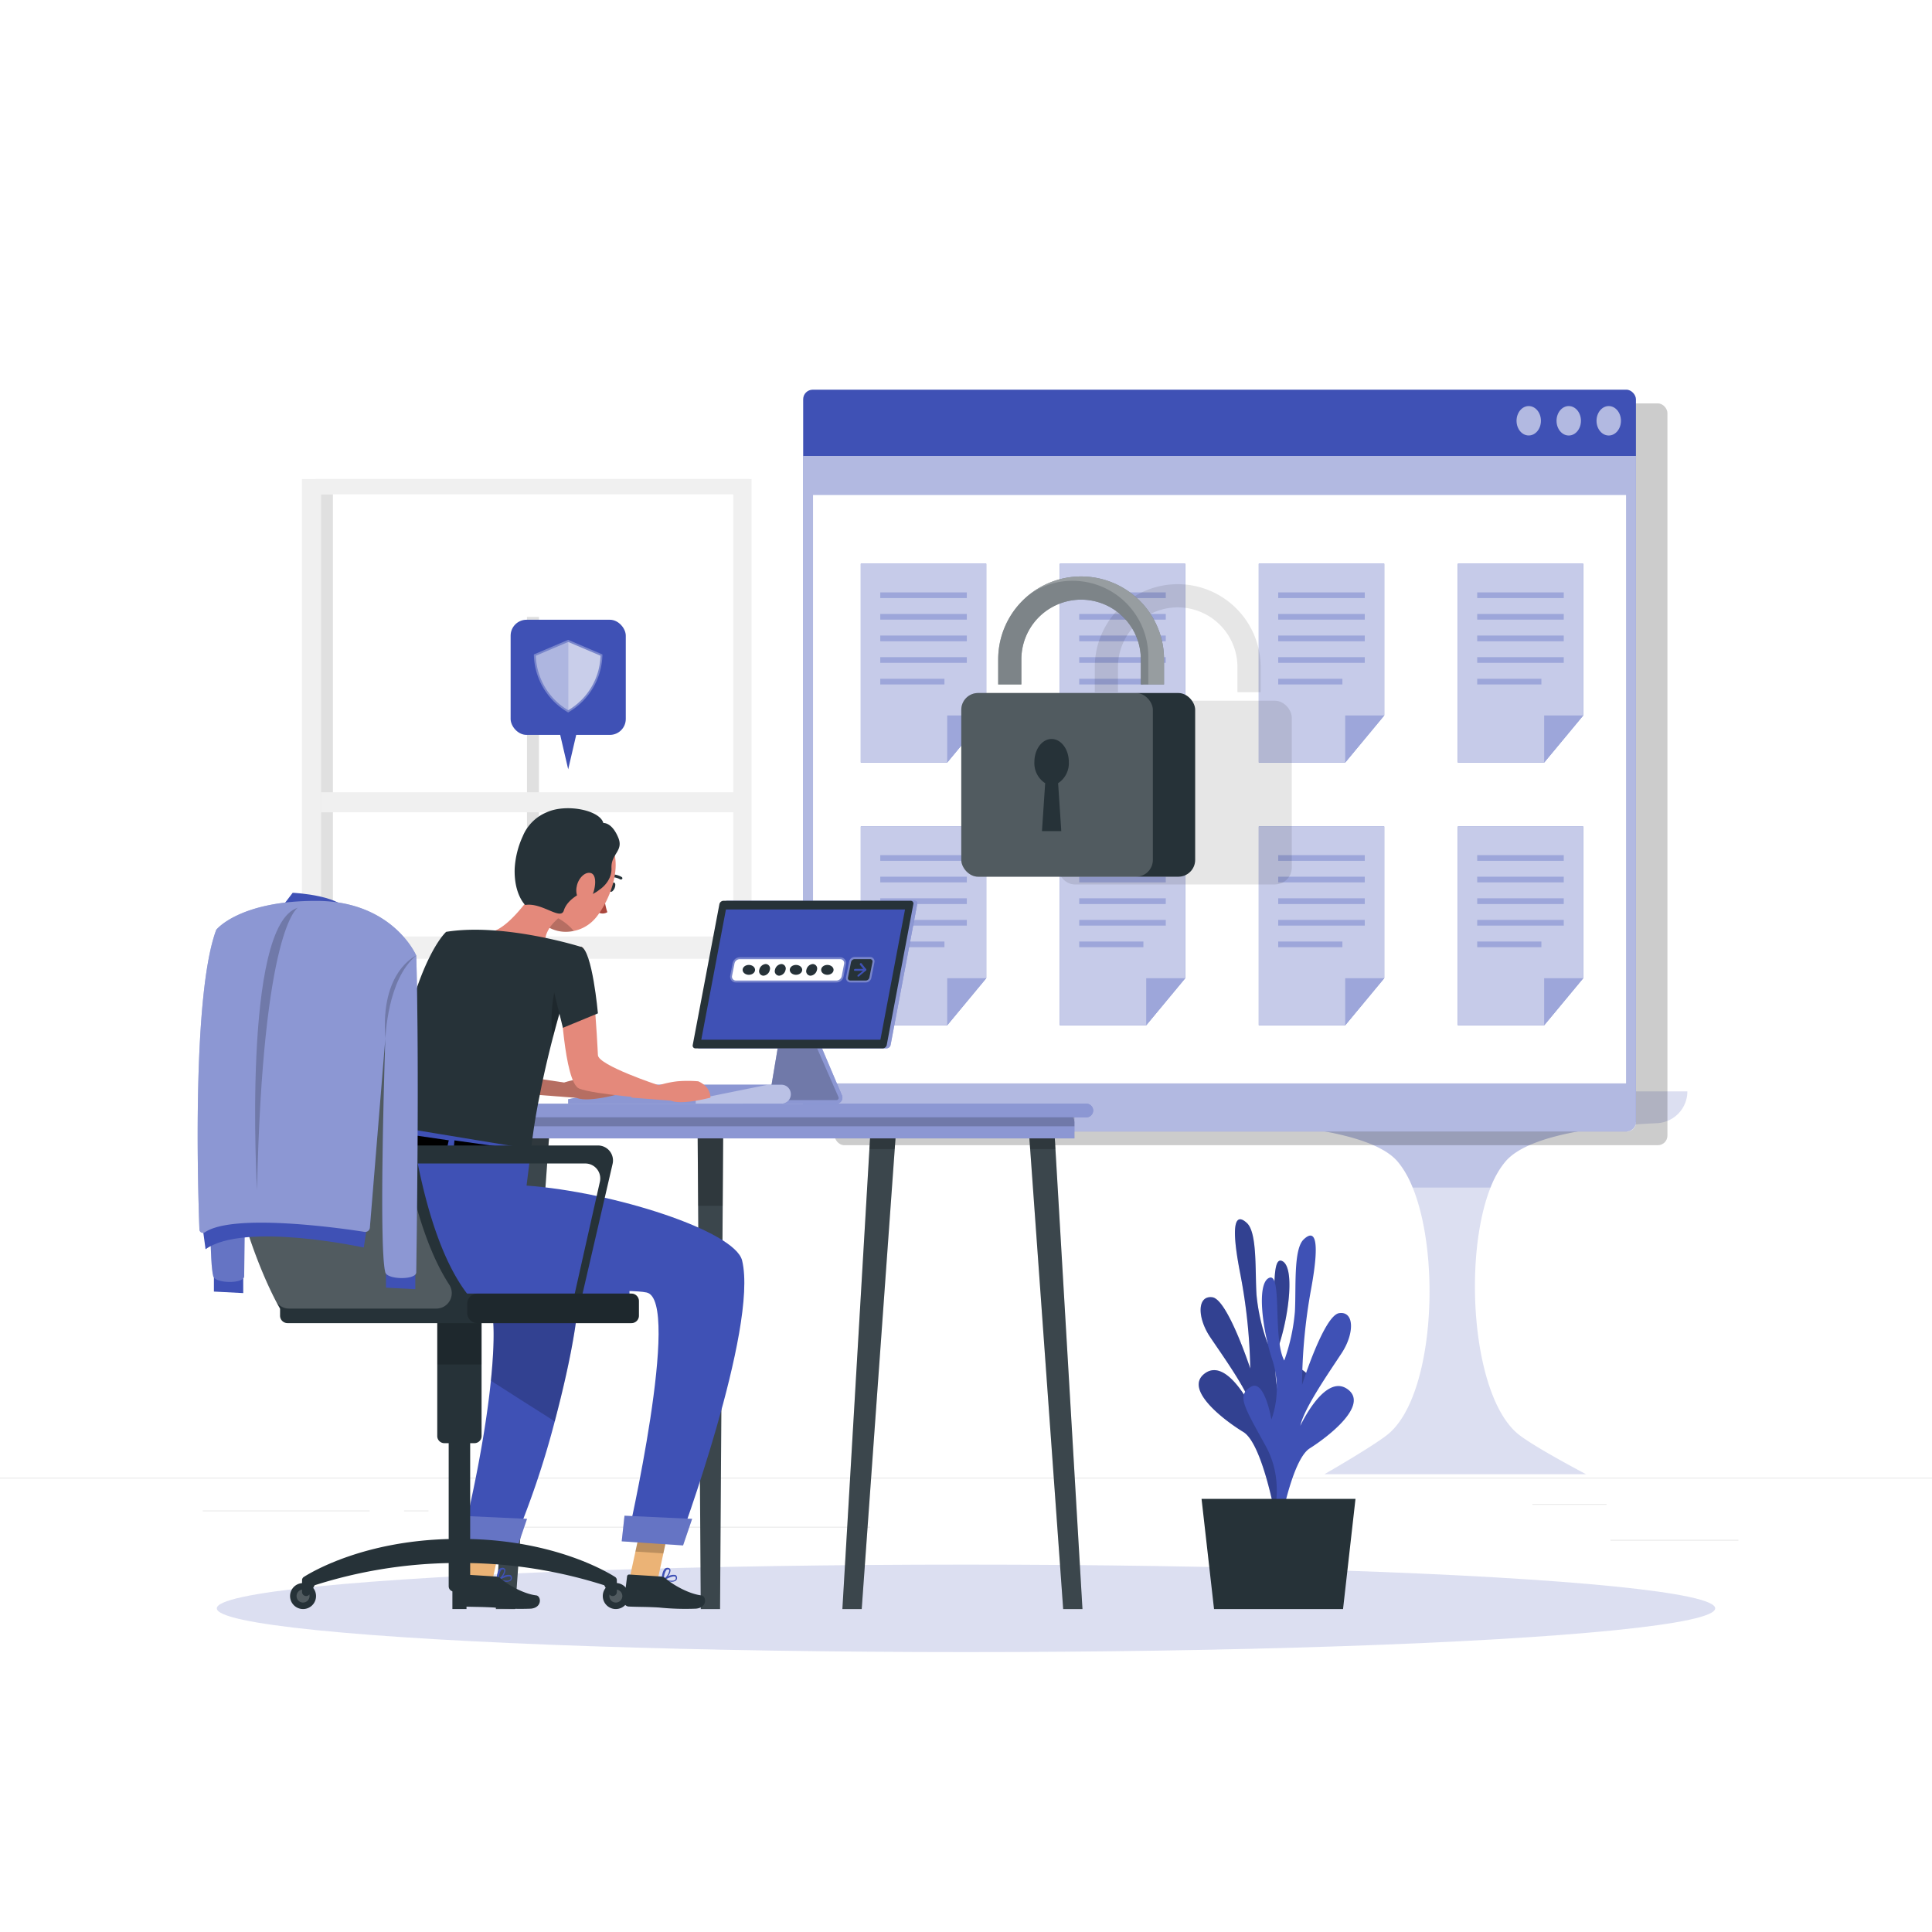 <svg class="animated" id="freepik_stories-secure-login"
	xmlns="http://www.w3.org/2000/svg" viewBox="0 0 500 500" version="1.1"
	xmlns:xlink="http://www.w3.org/1999/xlink"
	xmlns:svgjs="http://svgjs.com/svgjs">
	<style>
    svg#freepik_stories-secure-login:not(.animated) .animable {
	opacity: 0;
}

svg#freepik_stories-secure-login.animated #freepik--background-complete--inject-3 {
	animation: 1s 1 forwards cubic-bezier(.36, -0.01, .5, 1.38) lightSpeedRight;
	animation-delay: 0s;
}

svg#freepik_stories-secure-login.animated #freepik--Shadow--inject-3 {
	animation: 1s 1 forwards cubic-bezier(.36, -0.01, .5, 1.38) fadeIn;
	animation-delay: 0s;
}

svg#freepik_stories-secure-login.animated #freepik--Plant--inject-3 {
	animation: 1s 1 forwards cubic-bezier(.36, -0.01, .5, 1.38) slideDown;
	animation-delay: 0s;
}

svg#freepik_stories-secure-login.animated #freepik--Window--inject-3 {
	animation: 1s 1 forwards cubic-bezier(.36, -0.01, .5, 1.38) fadeIn;
	animation-delay: 0s;
}

svg#freepik_stories-secure-login.animated #freepik--Padlock--inject-3 {
	animation: 1s 1 forwards cubic-bezier(.36, -0.01, .5, 1.38) slideRight;
	animation-delay: 0s;
}

svg#freepik_stories-secure-login.animated #freepik--Desk--inject-3 {
	animation: 1s 1 forwards cubic-bezier(.36, -0.01, .5, 1.38) zoomIn;
	animation-delay: 0s;
}

svg#freepik_stories-secure-login.animated #freepik--speech-bubble--inject-3 {
	animation: 1s 1 forwards cubic-bezier(.36, -0.01, .5, 1.38) slideRight;
	animation-delay: 0s;
}

svg#freepik_stories-secure-login.animated #freepik--Character--inject-3 {
	animation: 1s 1 forwards cubic-bezier(.36, -0.01, .5, 1.38) slideLeft;
	animation-delay: 0s;
}

@keyframes lightSpeedRight {
	from {
		transform: translate3d(50%, 0, 0) skewX(-20deg);
		opacity: 0;
	}

	60% {
		transform: skewX(10deg);
		opacity: 1;
	}

	80% {
		transform: skewX(-2deg);
	}

	to {
		opacity: 1;
		transform: translate3d(0, 0, 0);
	}
}

@keyframes fadeIn {
	0% {
		opacity: 0;
	}

	100% {
		opacity: 1;
	}
}

@keyframes slideDown {
	0% {
		opacity: 0;
		transform: translateY(-30px);
	}

	100% {
		opacity: 1;
		transform: translateY(0);
	}
}

@keyframes slideRight {
	0% {
		opacity: 0;
		transform: translateX(30px);
	}

	100% {
		opacity: 1;
		transform: translateX(0);
	}
}

@keyframes zoomIn {
	0% {
		opacity: 0;
		transform: scale(0.5);
	}

	100% {
		opacity: 1;
		transform: scale(1);
	}
}

@keyframes slideLeft {
	0% {
		opacity: 0;
		transform: translateX(-30px);
	}

	100% {
		opacity: 1;
		transform: translateX(0);
	}
}
</style>
	<g id="freepik--background-complete--inject-3" class="animable" style="transform-origin: 250px 228.23px;">
                        <rect y="382.4" width="500" height="0.25" style="fill: rgb(235, 235, 235); transform-origin: 250px 382.525px;" id="eldh9z0mcqs5h" class="animable"></rect>
                        <rect x="416.78" y="398.49" width="33.12" height="0.25" style="fill: rgb(235, 235, 235); transform-origin: 433.34px 398.615px;" id="el2jobjy5jtij" class="animable"></rect>
                        <rect x="322.53" y="401.21" width="8.69" height="0.25" style="fill: rgb(235, 235, 235); transform-origin: 326.875px 401.335px;" id="elggygzjkme15" class="animable"></rect>
                        <rect x="396.59" y="389.21" width="19.19" height="0.25" style="fill: rgb(235, 235, 235); transform-origin: 406.185px 389.335px;" id="el2dnf3ahcrdi" class="animable"></rect>
                        <rect x="52.46" y="390.89" width="43.19" height="0.25" style="fill: rgb(235, 235, 235); transform-origin: 74.055px 391.015px;" id="elm1vxn3vrhob" class="animable"></rect>
                        <rect x="104.56" y="390.89" width="6.33" height="0.25" style="fill: rgb(235, 235, 235); transform-origin: 107.725px 391.015px;" id="el5kok9z4wx9e" class="animable"></rect>
                        <rect x="131.47" y="395.11" width="93.68" height="0.25" style="fill: rgb(235, 235, 235); transform-origin: 178.31px 395.235px;" id="elb96lg9ioehu" class="animable"></rect>

                        <path d="M237,337.8H43.91a5.71,5.71,0,0,1-5.7-5.71V60.66A5.71,5.71,0,0,1,43.91,55H237a5.71,5.71,0,0,1,5.71,5.71V332.09A5.71,5.71,0,0,1,237,337.8ZM43.91,55.2a5.46,5.46,0,0,0-5.45,5.46V332.09a5.46,5.46,0,0,0,5.45,5.46H237a5.47,5.47,0,0,0,5.46-5.46V60.66A5.47,5.47,0,0,0,237,55.2Z" style="fill: rgba(63, 81, 181, 0); transform-origin: 140.46px 196.4px;" id="elv53l2ra4ah9" class="animable"></path>

                        <path d="M453.31,337.8H260.21a5.72,5.72,0,0,1-5.71-5.71V60.66A5.72,5.72,0,0,1,260.21,55h193.1A5.71,5.71,0,0,1,459,60.66V332.09A5.71,5.71,0,0,1,453.31,337.8ZM260.21,55.2a5.47,5.47,0,0,0-5.46,5.46V332.09a5.47,5.47,0,0,0,5.46,5.46h193.1a5.47,5.47,0,0,0,5.46-5.46V60.66a5.47,5.47,0,0,0-5.46-5.46Z" style="fill: rgba(63, 81, 181, 0); transform-origin: 356.75px 196.4px;" id="elqtcwj5uwn7h" class="animable"></path>
                        <path d="M316.54,282.45H436.69a8.24,8.24,0,0,1-7.88,8.23c-12.91.59-32.78,2.63-39.07,9.77-11.75,13.32-10.61,60.1,3.46,70.93,4.4,3.4,17.26,10.14,17.26,10.14H342.77s12-6.88,16.19-10.14c14-10.92,14.39-57.67,2.59-70.93-6.05-6.8-24.67-9-37.16-9.69A8.31,8.31,0,0,1,316.54,282.45Z" style="fill:rgba(63, 81, 181, 0.18); transform-origin: 376.615px 331.985px;" id="elsos2zbqheo" class="animable"></path>
                        <path d="M421.8,291.12c-12.2,1-26.82,3.39-32.06,9.33a23.74,23.74,0,0,0-4,6.88H365.59a24.5,24.5,0,0,0-4-6.88c-5.26-5.91-20-8.34-32-9.33Z" style="fill: rgba(63, 81, 181, 0.18); transform-origin: 375.695px 299.225px;" id="elkrcvlycrp4s" class="animable"></path>
                        <polygon points="367.72 282.51 369.36 263.84 345.67 263.84 344.04 282.51 367.72 282.51" style="fill: rgb(235, 235, 235); transform-origin: 356.7px 273.175px;" id="el8517ey7dtca" class="animable"></polygon>
                        <polygon points="367.72 282.51 369.36 263.84 370.63 263.84 369 282.51 367.72 282.51" style="fill: rgb(224, 224, 224); transform-origin: 369.175px 273.175px;" id="elysb47ho65wb" class="animable"></polygon>
                        <polygon points="365.47 280.61 366.77 265.74 347.92 265.74 346.62 280.61 365.47 280.61" style="fill: rgb(240, 240, 240); transform-origin: 356.695px 273.175px;" id="elfut4pt07ir" class="animable"></polygon>
                        <polygon points="364.03 279.38 365.11 266.97 349.37 266.97 348.28 279.38 364.03 279.38" style="fill: rgb(250, 250, 250); transform-origin: 356.695px 273.175px;" id="elq70ja2ssbz" class="animable"></polygon>
                        <polygon points="375.4 282.45 399.19 282.45 396.55 252.28 372.76 252.28 375.4 282.45" style="fill: rgb(230, 230, 230); transform-origin: 385.975px 267.365px;" id="el659bsogcw2s" class="animable"></polygon>
                        <polygon points="375.4 282.45 374.27 282.45 371.63 252.28 372.76 252.28 375.4 282.45" style="fill: rgb(224, 224, 224); transform-origin: 373.515px 267.365px;" id="el58cguoqixqt" class="animable"></polygon>
                        <polygon points="377.56 279.38 396.5 279.38 394.4 255.36 375.46 255.36 377.56 279.38" style="fill: rgb(240, 240, 240); transform-origin: 385.98px 267.37px;" id="el32hq4q1ivhs" class="animable"></polygon>
                        <polygon points="378.94 277.4 394.77 277.4 393.01 257.34 377.19 257.34 378.94 277.4" style="fill: rgb(250, 250, 250); transform-origin: 385.98px 267.37px;" id="elj1szeju03ql" class="animable"></polygon>
                        <path d="M386.94,266.36h0a2.75,2.75,0,0,1-3.9,0h0a2.76,2.76,0,0,1,0-3.89h0a2.77,2.77,0,0,1,3.9,0h0A2.76,2.76,0,0,1,386.94,266.36Z" style="fill: rgb(235, 235, 235); transform-origin: 384.99px 264.419px;" id="elll97585ojce" class="animable"></path>
                        <path d="M385.77,269.74h0a2,2,0,0,1,2.85,0h0a2,2,0,0,1-1.42,3.44h0A2,2,0,0,1,385.77,269.74Z" style="fill: rgb(240, 240, 240); transform-origin: 387.195px 271.162px;" id="els6l20jomyfn" class="animable"></path>
                        <g id="eltvbiqa8ac4p">
                            <rect x="81.73" y="123.98" width="112.19" height="124.08" style="fill: rgb(224, 224, 224); transform-origin: 137.825px 186.02px; transform: rotate(180deg);" class="animable" id="el60s56mpyh83"></rect>
                        </g>
                        <g id="el0dgbaeavln5t">
                            <rect x="78.15" y="123.98" width="116.36" height="124.08" style="fill: rgb(240, 240, 240); transform-origin: 136.33px 186.02px; transform: rotate(180deg);" class="animable" id="el7yljb4i5v2h"></rect>
                        </g>
                        <g id="elisbiglf0sjl">
                            <rect x="83.07" y="127.94" width="106.7" height="114.42" style="fill: rgb(255, 255, 255); transform-origin: 136.42px 185.15px; transform: rotate(180deg);" class="animable" id="elg4wbl9ejl3o"></rect>
                        </g>
                        <g id="el9adsj4p4p1i">
                            <rect x="83.07" y="127.94" width="3.09" height="114.42" style="fill: rgb(224, 224, 224); transform-origin: 84.615px 185.15px; transform: rotate(180deg);" class="animable" id="elm3d4rwzgf6"></rect>
                        </g>
                        <g id="ell8cu58dpkf">
                            <rect x="136.39" y="159.65" width="3.09" height="104.22" style="fill: rgb(224, 224, 224); transform-origin: 137.935px 211.76px; transform: rotate(-90deg);" class="animable" id="elgztd0yh6hj"></rect>
                        </g>
                        <g id="elbalffoc3ps7">
                            <rect x="83.07" y="205.04" width="108.36" height="5.18" style="fill: rgb(240, 240, 240); transform-origin: 137.25px 207.63px; transform: rotate(180deg);" class="animable" id="elnqgk1qv0ip9"></rect>
                        </g>
                        <path d="M378.39,145.22s1-6.6-3.81-10.83-4.39-6.75-3-7.08,2.64,3.91,4.76,5.07c0,0,.07-6-2.08-8.25s-3.28-7.94-1.23-8,2.25,3.4,2.68,5.88,2.7,6,2.7,6,.44-5.4,1.83-7.62-2.31-7.3-.88-9.52,4,2,3.75,6.77-3.38,9.84-2.64,14.81c0,0,1.4-3.49,2.65-3.81s2.53-2.62,3.37-3.48,1.91,2.11,0,4.86-6.76,10.11-6,16.05Z" style="fill: rgb(230, 230, 230); transform-origin: 379.103px 128.166px;" id="elbtj54jskm18" class="animable"></path>
                        <path d="M375.51,142.22l-1.58,9.89a5,5,0,0,0,5,5.82h1.68a5,5,0,0,0,5-5.82L384,142.22Z" style="fill: rgb(245, 245, 245); transform-origin: 379.77px 150.075px;" id="elxaz4k3w3ru" class="animable"></path>
                        <rect x="287.94" y="154.28" width="111.4" height="5.72" style="fill: rgb(230, 230, 230); transform-origin: 343.64px 157.14px;" id="el96yqz5fz365" class="animable"></rect>
                        <rect x="293.07" y="133.18" width="4.91" height="21.1" style="fill: rgb(240, 240, 240); transform-origin: 295.525px 143.73px;" id="elynbkx0t6klk" class="animable"></rect>
                        <rect x="316.8" y="133.18" width="4.91" height="21.1" style="fill: rgb(240, 240, 240); transform-origin: 319.255px 143.73px;" id="elb33ysagruj" class="animable"></rect>
                        <g id="elqlemo7l52er">
                            <rect x="345.57" y="132.92" width="4.91" height="21.1" style="fill: rgb(240, 240, 240); transform-origin: 348.025px 143.47px; transform: rotate(-9.78deg);" class="animable" id="elni2itfowq9n"></rect>
                        </g>
                        <rect x="299.15" y="135.96" width="4.91" height="18.32" style="fill: rgb(240, 240, 240); transform-origin: 301.605px 145.12px;" id="el4bvsfz8nf4q" class="animable"></rect>
                        <rect x="310.43" y="135.96" width="4.91" height="18.32" style="fill: rgb(240, 240, 240); transform-origin: 312.885px 145.12px;" id="elinn5l9oacqf" class="animable"></rect>
                        <rect x="338.91" y="135.96" width="4.91" height="18.32" style="fill: rgb(240, 240, 240); transform-origin: 341.365px 145.12px;" id="elv0lnmg86hfc" class="animable"></rect>
                        <g id="el0z0o9fgtpej">
                            <rect x="325.29" y="135.65" width="4.91" height="18.32" style="fill: rgb(240, 240, 240); transform-origin: 327.745px 144.81px; transform: rotate(-12.53deg);" class="animable" id="el2fdo5djyghj"></rect>
                        </g>
                        <rect x="305.85" y="132.13" width="2.45" height="22.15" style="fill: rgb(240, 240, 240); transform-origin: 307.075px 143.205px;" id="elsz9rlff9cqe" class="animable"></rect>
                        <rect x="335.04" y="132.13" width="2.45" height="22.15" style="fill: rgb(240, 240, 240); transform-origin: 336.265px 143.205px;" id="eljfcdaw7a7er" class="animable"></rect>
                        <g id="el4k5l88k2v9q">
                            <rect x="287.94" y="197.01" width="111.4" height="5.72" style="fill: rgb(230, 230, 230); transform-origin: 343.64px 199.87px; transform: rotate(180deg);" class="animable" id="elt6tybqr3lxo"></rect>
                        </g>
                        <g id="elz9kr1ec148k">
                            <rect x="389.31" y="175.91" width="4.91" height="21.1" style="fill: rgb(240, 240, 240); transform-origin: 391.765px 186.46px; transform: rotate(180deg);" class="animable" id="el3t8uyyiqssr"></rect>
                        </g>
                        <g id="els7wv7az6l7n">
                            <rect x="365.58" y="175.91" width="4.91" height="21.1" style="fill: rgb(240, 240, 240); transform-origin: 368.035px 186.46px; transform: rotate(180deg);" class="animable" id="el0a7hw0iyhosk"></rect>
                        </g>
                        <g id="elou8znhjae2a">
                            <rect x="336.81" y="175.65" width="4.91" height="21.1" style="fill: rgb(240, 240, 240); transform-origin: 339.265px 186.2px; transform: rotate(-170.22deg);" class="animable" id="el2jbghok2vdk"></rect>
                        </g>
                        <g id="el9n2kdd3penq">
                            <rect x="383.23" y="178.69" width="4.91" height="18.32" style="fill: rgb(240, 240, 240); transform-origin: 385.685px 187.85px; transform: rotate(180deg);" class="animable" id="elkcs10utqwpd"></rect>
                        </g>
                        <g id="el1gcb3wkjyr3">
                            <rect x="371.95" y="178.69" width="4.91" height="18.32" style="fill: rgb(240, 240, 240); transform-origin: 374.405px 187.85px; transform: rotate(180deg);" class="animable" id="eli3wm40b8c6b"></rect>
                        </g>
                        <g id="elpr8ecwmnhrg">
                            <rect x="343.48" y="178.69" width="4.91" height="18.32" style="fill: rgb(240, 240, 240); transform-origin: 345.935px 187.85px; transform: rotate(180deg);" class="animable" id="elnuolpghnvw"></rect>
                        </g>
                        <g id="elbrprcdb5915">
                            <rect x="357.09" y="178.38" width="4.91" height="18.32" style="fill: rgb(240, 240, 240); transform-origin: 359.545px 187.54px; transform: rotate(-167.47deg);" class="animable" id="elwqkq3x0k5x8"></rect>
                        </g>
                        <g id="elhuedxn3ty3p">
                            <rect x="378.99" y="174.86" width="2.45" height="22.15" style="fill: rgb(240, 240, 240); transform-origin: 380.215px 185.935px; transform: rotate(180deg);" class="animable" id="eli4x0je7l9g"></rect>
                        </g>
                        <g id="eldn299cvfgbl">
                            <rect x="349.79" y="174.86" width="2.45" height="22.15" style="fill: rgb(240, 240, 240); transform-origin: 351.015px 185.935px; transform: rotate(180deg);" class="animable" id="elin9esbnlph8"></rect>
                        </g>
                        <g id="el3fo5s27lai7">
                            <rect x="298.63" y="180.31" width="23.91" height="16.51" style="fill: rgb(245, 245, 245); transform-origin: 310.585px 188.565px; transform: rotate(180deg);" class="animable" id="el8p2ppf93nxf"></rect>
                        </g>
                    </g>
                    <g id="freepik--Shadow--inject-3" class="animable" style="transform-origin: 250px 416.24px;">
                        <ellipse id="freepik--path--inject-3" cx="250" cy="416.24" rx="193.89" ry="11.32" style="fill:rgba(63, 81, 181, 0.18); transform-origin: 250px 416.24px;" class="animable"></ellipse>
                    </g>
                    <g id="freepik--Plant--inject-3" class="animable" style="transform-origin: 330.513px 365.986px;">
                        <path d="M332.47,391.23s-5-10.8.7-21.46,7.3-13.16,3.7-15.34S331.6,363,331.6,363a24,24,0,0,1-.53-15.07c2.51-7.71,4.09-20.26.66-21.61s-.65,15.66-3.63,21.46a49.82,49.82,0,0,1-2.91-12.64c-.41-6.19.23-16.08-2.48-18.61s-4.44-.79-1.78,12.88a142.9,142.9,0,0,1,2.64,24.76s-5.87-17.92-9.82-18.44-3.94,5.28-.56,10.31,9.89,14.05,10.95,18.69c0,0-6.45-13.48-12.25-9.35s5.05,12.28,9.89,15.22,8.2,21.39,8.2,21.39Z" style="fill: #3F51B5; transform-origin: 324.507px 353.771px;" id="eleln5yzqxucg" class="animable"></path>
                        <g id="el0zpsd3ck3u2j">
                            <path d="M332.47,391.23s-5-10.8.7-21.46,7.3-13.16,3.7-15.34S331.6,363,331.6,363a24,24,0,0,1-.53-15.07c2.51-7.71,4.09-20.26.66-21.61s-.65,15.66-3.63,21.46a49.82,49.82,0,0,1-2.91-12.64c-.41-6.19.23-16.08-2.48-18.61s-4.44-.79-1.78,12.88a142.9,142.9,0,0,1,2.64,24.76s-5.87-17.92-9.82-18.44-3.94,5.28-.56,10.31,9.89,14.05,10.95,18.69c0,0-6.45-13.48-12.25-9.35s5.05,12.28,9.89,15.22,8.2,21.39,8.2,21.39Z" style="opacity: 0.2; isolation: isolate; transform-origin: 324.507px 353.771px;" class="animable" id="elpsqoxcthw9"></path>
                        </g>
                        <path d="M328.56,395.66s4.82-10.88-1-21.44-7.46-13.06-3.88-15.29,5.36,8.44,5.36,8.44a24,24,0,0,0,.35-15.08c-2.6-7.66-4.33-20.19-.91-21.59s.84,15.65,3.88,21.4a49.65,49.65,0,0,0,2.76-12.69c.34-6.19-.42-16.07,2.26-18.64s4.43-.85,1.93,12.85a142.37,142.37,0,0,0-2.34,24.8s5.66-18,9.6-18.58,4,5.22.68,10.3-9.71,14.2-10.73,18.85c0,0,6.29-13.58,12.14-9.53s-4.9,12.35-9.7,15.37-7.94,21.51-7.94,21.51Z" style="fill: #3F51B5; transform-origin: 336.077px 358.053px;" id="el2nhwlavlvlf" class="animable"></path>
                        <polygon points="350.8 387.91 310.96 387.91 314.19 416.42 347.58 416.42 350.8 387.91" style="fill: rgb(38, 50, 56); transform-origin: 330.88px 402.165px;" id="elya3opa528t" class="animable"></polygon>
                    </g>
                    <g id="freepik--Window--inject-3" class="animable" style="transform-origin: 319.691px 198.615px;">
                        <g id="eletfm1hxg2yv">
                            <rect x="216.01" y="104.4" width="215.52" height="191.98" rx="2.48" style="opacity: 0.2; isolation: isolate; transform-origin: 323.77px 200.39px;" class="animable" id="el74u7df1h04u"></rect>
                        </g>
                        <rect x="207.86" y="100.85" width="215.52" height="191.98" rx="2.48" style="fill: #3F51B5; transform-origin: 315.62px 196.84px;" id="eln1rbbrk5ltk" class="animable"></rect>
                        <g id="el91qzv6tlnz">
                            <path d="M207.86,118V290.36a2.3,2.3,0,0,0,2,2.48H421.32a2.3,2.3,0,0,0,2.06-2.48V118Z" style="fill: rgb(255, 255, 255); opacity: 0.6; transform-origin: 315.62px 205.42px;" class="animable" id="elnjlozpgr85"></path>
                        </g>
                        <rect x="210.41" y="128.11" width="210.41" height="152.27" style="fill: rgb(255, 255, 255); transform-origin: 315.615px 204.245px;" id="el1q1729y1ulp" class="animable"></rect>
                        <g id="elj0nvr0t1mcp">
                            <ellipse cx="416.34" cy="108.9" rx="3.16" ry="3.81" style="fill: rgb(255, 255, 255); opacity: 0.6; transform-origin: 416.34px 108.9px;" class="animable" id="eluj716o0j67b"></ellipse>
                        </g>
                        <g id="elfzt19o6lnu8">
                            <ellipse cx="405.99" cy="108.9" rx="3.16" ry="3.81" style="fill: rgb(255, 255, 255); opacity: 0.6; transform-origin: 405.99px 108.9px;" class="animable" id="eljhse0k6xnnd"></ellipse>
                        </g>
                        <g id="el3cxvrbyn8mu">
                            <path d="M398.79,108.9c0,2.1-1.41,3.8-3.16,3.8s-3.15-1.7-3.15-3.8,1.41-3.81,3.15-3.81S398.79,106.79,398.79,108.9Z" style="fill: rgb(255, 255, 255); opacity: 0.6; transform-origin: 395.635px 108.895px;" class="animable" id="elk2aiyul42uj"></path>
                        </g>
                        <polygon points="255.24 145.89 255.24 185.16 245.14 197.34 222.77 197.34 222.77 145.89 255.24 145.89" style="fill: #3F51B5; transform-origin: 239.005px 171.615px;" id="elvq9fs760p" class="animable"></polygon>
                        <g id="el6zf9vbs4ym">
                            <polygon points="255.24 145.89 255.24 185.16 245.14 197.34 222.77 197.34 222.77 145.89 255.24 145.89" style="fill: rgb(255, 255, 255); opacity: 0.7; transform-origin: 239.005px 171.615px;" class="animable" id="elgd7vys00a4a"></polygon>
                        </g>
                        <g id="el9tb5k5sx5wt">
                            <polygon points="255.24 185.16 245.14 197.34 245.14 185.16 255.24 185.16" style="fill: #3F51B5; opacity: 0.3; transform-origin: 250.19px 191.25px;" class="animable" id="el3oh7mf0sehq"></polygon>
                        </g>
                        <g id="eldwhilcsda1h">
                            <rect x="227.81" y="153.31" width="22.4" height="1.47" style="fill: #3F51B5; opacity: 0.3; transform-origin: 239.01px 154.045px;" class="animable" id="elkt7ry5al2iq"></rect>
                        </g>
                        <g id="elnn6a3iot8n9">
                            <rect x="227.81" y="158.89" width="22.4" height="1.47" style="fill: #3F51B5; opacity: 0.3; transform-origin: 239.01px 159.625px;" class="animable" id="el3mn59z4sy8"></rect>
                        </g>
                        <g id="el31l6k9lww7k">
                            <rect x="227.81" y="164.48" width="22.4" height="1.48" style="fill: #3F51B5; opacity: 0.3; transform-origin: 239.01px 165.22px;" class="animable" id="elobdas6dx61"></rect>
                        </g>
                        <g id="el2vfawu4elkg">
                            <rect x="227.81" y="170.07" width="22.4" height="1.47" style="fill: #3F51B5; opacity: 0.3; transform-origin: 239.01px 170.805px;" class="animable" id="elcx45nqbh9c"></rect>
                        </g>
                        <g id="el6ldet73ho9x">
                            <rect x="227.81" y="175.66" width="16.61" height="1.48" style="fill: #3F51B5; opacity: 0.3; transform-origin: 236.115px 176.4px;" class="animable" id="el2jmhb4n120q"></rect>
                        </g>
                        <polygon points="306.74 145.89 306.74 185.16 296.64 197.34 274.27 197.34 274.27 145.89 306.74 145.89" style="fill: #3F51B5; transform-origin: 290.505px 171.615px;" id="ele0if4ms1scu" class="animable"></polygon>
                        <g id="ell0o90q98lt">
                            <polygon points="306.74 145.89 306.74 185.16 296.64 197.34 274.27 197.34 274.27 145.89 306.74 145.89" style="fill: rgb(255, 255, 255); opacity: 0.7; transform-origin: 290.505px 171.615px;" class="animable" id="elt4rfb677ou"></polygon>
                        </g>
                        <g id="el46zd2u35p2r">
                            <polygon points="306.74 185.16 296.64 197.34 296.64 185.16 306.74 185.16" style="fill: #3F51B5; opacity: 0.3; transform-origin: 301.69px 191.25px;" class="animable" id="elk6wk01mpyni"></polygon>
                        </g>
                        <g id="elfjuawzpcn2r">
                            <rect x="279.3" y="153.31" width="22.4" height="1.47" style="fill: #3F51B5; opacity: 0.3; transform-origin: 290.5px 154.045px;" class="animable" id="elsrjt03d3xxg"></rect>
                        </g>
                        <g id="elqe35brhxwlh">
                            <rect x="279.3" y="158.89" width="22.4" height="1.47" style="fill: #3F51B5; opacity: 0.3; transform-origin: 290.5px 159.625px;" class="animable" id="elo250ubam90i"></rect>
                        </g>
                        <g id="el6in6dqz5keh">
                            <rect x="279.3" y="164.48" width="22.4" height="1.48" style="fill: #3F51B5; opacity: 0.3; transform-origin: 290.5px 165.22px;" class="animable" id="el4wucjtqolyf"></rect>
                        </g>
                        <g id="elwuqfqenia6n">
                            <rect x="279.3" y="170.07" width="22.4" height="1.47" style="fill: #3F51B5; opacity: 0.3; transform-origin: 290.5px 170.805px;" class="animable" id="elw515yajph6"></rect>
                        </g>
                        <g id="el94aidni4tsw">
                            <rect x="279.3" y="175.66" width="16.61" height="1.48" style="fill: #3F51B5; opacity: 0.3; transform-origin: 287.605px 176.4px;" class="animable" id="el6m79623xckk"></rect>
                        </g>
                        <polygon points="358.24 145.89 358.24 185.16 348.14 197.34 325.77 197.34 325.77 145.89 358.24 145.89" style="fill: #3F51B5; transform-origin: 342.005px 171.615px;" id="el179us46d6sj" class="animable"></polygon>
                        <g id="el0xh2sifk408i">
                            <polygon points="358.24 145.89 358.24 185.16 348.14 197.34 325.77 197.34 325.77 145.89 358.24 145.89" style="fill: rgb(255, 255, 255); opacity: 0.7; transform-origin: 342.005px 171.615px;" class="animable" id="eloixhvtukkn"></polygon>
                        </g>
                        <g id="ela89kyklqd9p">
                            <polygon points="358.24 185.16 348.14 197.34 348.14 185.16 358.24 185.16" style="fill: #3F51B5; opacity: 0.3; transform-origin: 353.19px 191.25px;" class="animable" id="elxuy9gqvzuk9"></polygon>
                        </g>
                        <g id="elssjuuxg9sop">
                            <rect x="330.8" y="153.31" width="22.4" height="1.47" style="fill: #3F51B5; opacity: 0.3; transform-origin: 342px 154.045px;" class="animable" id="elkck2czqyz2r"></rect>
                        </g>
                        <g id="el5bzxz4muwb6">
                            <rect x="330.8" y="158.89" width="22.4" height="1.47" style="fill: #3F51B5; opacity: 0.3; transform-origin: 342px 159.625px;" class="animable" id="el44ghpbcm1mi"></rect>
                        </g>
                        <g id="eli8k2sgu9p9">
                            <rect x="330.8" y="164.48" width="22.4" height="1.48" style="fill: #3F51B5; opacity: 0.3; transform-origin: 342px 165.22px;" class="animable" id="elnak0z11dd7f"></rect>
                        </g>
                        <g id="elfo0dl77jl9q">
                            <rect x="330.8" y="170.07" width="22.4" height="1.47" style="fill: #3F51B5; opacity: 0.3; transform-origin: 342px 170.805px;" class="animable" id="elfny5wpns96r"></rect>
                        </g>
                        <g id="elv9qsdbkv1f">
                            <rect x="330.8" y="175.66" width="16.61" height="1.48" style="fill: #3F51B5; opacity: 0.3; transform-origin: 339.105px 176.4px;" class="animable" id="el5wtmnxzb9k2"></rect>
                        </g>
                        <polygon points="409.74 145.89 409.74 185.16 399.63 197.34 377.27 197.34 377.27 145.89 409.74 145.89" style="fill: #3F51B5; transform-origin: 393.505px 171.615px;" id="el1c8snx2v95l" class="animable"></polygon>
                        <g id="elkx8y3hxk5qn">
                            <polygon points="409.74 145.89 409.74 185.16 399.63 197.34 377.27 197.34 377.27 145.89 409.74 145.89" style="fill: rgb(255, 255, 255); opacity: 0.7; transform-origin: 393.505px 171.615px;" class="animable" id="eleh4b5vjvjn9"></polygon>
                        </g>
                        <g id="elpohwzydfrmj">
                            <polygon points="409.74 185.16 399.63 197.34 399.63 185.16 409.74 185.16" style="fill: #3F51B5; opacity: 0.3; transform-origin: 404.685px 191.25px;" class="animable" id="el275k5kowraf"></polygon>
                        </g>
                        <g id="el3lhtj7239fj">
                            <rect x="382.3" y="153.31" width="22.4" height="1.47" style="fill: #3F51B5; opacity: 0.3; transform-origin: 393.5px 154.045px;" class="animable" id="elyr3vpbt9r9n"></rect>
                        </g>
                        <g id="elt6l1qtddjrb">
                            <rect x="382.3" y="158.89" width="22.4" height="1.47" style="fill: #3F51B5; opacity: 0.3; transform-origin: 393.5px 159.625px;" class="animable" id="elkfein4mxmj9"></rect>
                        </g>
                        <g id="el1upuw8ahxyu">
                            <rect x="382.3" y="164.48" width="22.4" height="1.48" style="fill: #3F51B5; opacity: 0.3; transform-origin: 393.5px 165.22px;" class="animable" id="elos0zvb13r38"></rect>
                        </g>
                        <g id="elnjz4e07q9wo">
                            <rect x="382.3" y="170.07" width="22.4" height="1.47" style="fill: #3F51B5; opacity: 0.3; transform-origin: 393.5px 170.805px;" class="animable" id="elwqo0ukbvgal"></rect>
                        </g>
                        <g id="el5y07iopih8x">
                            <rect x="382.3" y="175.66" width="16.61" height="1.48" style="fill: #3F51B5; opacity: 0.3; transform-origin: 390.605px 176.4px;" class="animable" id="elvjdjk0fd1ib"></rect>
                        </g>
                        <polygon points="255.24 213.89 255.24 253.16 245.14 265.34 222.77 265.34 222.77 213.89 255.24 213.89" style="fill: #3F51B5; transform-origin: 239.005px 239.615px;" id="elnf5ppawovd9" class="animable"></polygon>
                        <g id="el7ntawsmemk">
                            <polygon points="255.24 213.89 255.24 253.16 245.14 265.34 222.77 265.34 222.77 213.89 255.24 213.89" style="fill: rgb(255, 255, 255); opacity: 0.7; transform-origin: 239.005px 239.615px;" class="animable" id="elpx49pcgkpv"></polygon>
                        </g>
                        <g id="elbd0n0tw7b1">
                            <polygon points="255.24 253.16 245.14 265.34 245.14 253.16 255.24 253.16" style="fill: #3F51B5; opacity: 0.3; transform-origin: 250.19px 259.25px;" class="animable" id="el72jmrby21k"></polygon>
                        </g>
                        <g id="elhrv04f09x9">
                            <rect x="227.81" y="221.31" width="22.4" height="1.47" style="fill: #3F51B5; opacity: 0.3; transform-origin: 239.01px 222.045px;" class="animable" id="el5axf80lv8d"></rect>
                        </g>
                        <g id="elrb54o73wlyc">
                            <rect x="227.81" y="226.89" width="22.4" height="1.47" style="fill: #3F51B5; opacity: 0.3; transform-origin: 239.01px 227.625px;" class="animable" id="elgz3hjlrsjd"></rect>
                        </g>
                        <g id="elcpkhf670do">
                            <rect x="227.81" y="232.48" width="22.4" height="1.48" style="fill: #3F51B5; opacity: 0.3; transform-origin: 239.01px 233.22px;" class="animable" id="ell683bor8m2"></rect>
                        </g>
                        <g id="elov5rigcg9eb">
                            <rect x="227.81" y="238.07" width="22.4" height="1.48" style="fill: #3F51B5; opacity: 0.3; transform-origin: 239.01px 238.81px;" class="animable" id="elniv6jn7be3"></rect>
                        </g>
                        <g id="elgeqlf89mw7q">
                            <rect x="227.81" y="243.66" width="16.61" height="1.47" style="fill: #3F51B5; opacity: 0.3; transform-origin: 236.115px 244.395px;" class="animable" id="el1qz23k2nm6t"></rect>
                        </g>
                        <polygon points="306.74 213.89 306.74 253.16 296.64 265.34 274.27 265.34 274.27 213.89 306.74 213.89" style="fill: #3F51B5; transform-origin: 290.505px 239.615px;" id="el4kwf0o2f81w" class="animable"></polygon>
                        <g id="elnd58ijss2d9">
                            <polygon points="306.74 213.89 306.74 253.16 296.64 265.34 274.27 265.34 274.27 213.89 306.74 213.89" style="fill: rgb(255, 255, 255); opacity: 0.7; transform-origin: 290.505px 239.615px;" class="animable" id="el6o65yv723u8"></polygon>
                        </g>
                        <g id="elh6okccbwuo">
                            <polygon points="306.74 253.16 296.64 265.34 296.64 253.16 306.74 253.16" style="fill: #3F51B5; opacity: 0.3; transform-origin: 301.69px 259.25px;" class="animable" id="elwl2fuysuto"></polygon>
                        </g>
                        <g id="el8wzekgkkjby">
                            <rect x="279.3" y="221.31" width="22.4" height="1.47" style="fill: #3F51B5; opacity: 0.3; transform-origin: 290.5px 222.045px;" class="animable" id="eleolrsvlaye8"></rect>
                        </g>
                        <g id="elrkqvfd0wll">
                            <rect x="279.3" y="226.89" width="22.4" height="1.47" style="fill: #3F51B5; opacity: 0.3; transform-origin: 290.5px 227.625px;" class="animable" id="el1zw86xua7yu"></rect>
                        </g>
                        <g id="eljodtybgf5b8">
                            <rect x="279.3" y="232.48" width="22.4" height="1.48" style="fill: #3F51B5; opacity: 0.3; transform-origin: 290.5px 233.22px;" class="animable" id="elt700lydj1pi"></rect>
                        </g>
                        <g id="el5fe6p18kep">
                            <rect x="279.3" y="238.07" width="22.4" height="1.48" style="fill: #3F51B5; opacity: 0.3; transform-origin: 290.5px 238.81px;" class="animable" id="elabv3o5mpilu"></rect>
                        </g>
                        <g id="elznjvv97tfz">
                            <rect x="279.3" y="243.66" width="16.61" height="1.47" style="fill: #3F51B5; opacity: 0.3; transform-origin: 287.605px 244.395px;" class="animable" id="el5n5kak66a0x"></rect>
                        </g>
                        <polygon points="358.24 213.89 358.24 253.16 348.14 265.34 325.77 265.34 325.77 213.89 358.24 213.89" style="fill: #3F51B5; transform-origin: 342.005px 239.615px;" id="el8elqwf871c" class="animable"></polygon>
                        <g id="el7m979weyajk">
                            <polygon points="358.24 213.89 358.24 253.16 348.14 265.34 325.77 265.34 325.77 213.89 358.24 213.89" style="fill: rgb(255, 255, 255); opacity: 0.7; transform-origin: 342.005px 239.615px;" class="animable" id="elzphfjue59yp"></polygon>
                        </g>
                        <g id="elzprsfq8bvi">
                            <polygon points="358.24 253.16 348.14 265.34 348.14 253.16 358.24 253.16" style="fill: #3F51B5; opacity: 0.3; transform-origin: 353.19px 259.25px;" class="animable" id="el5t5y51kz8e3"></polygon>
                        </g>
                        <g id="eledk59mnalxj">
                            <rect x="330.8" y="221.31" width="22.4" height="1.47" style="fill: #3F51B5; opacity: 0.3; transform-origin: 342px 222.045px;" class="animable" id="elzxiy0n444on"></rect>
                        </g>
                        <g id="elstr4s5psrk9">
                            <rect x="330.8" y="226.89" width="22.4" height="1.47" style="fill: #3F51B5; opacity: 0.3; transform-origin: 342px 227.625px;" class="animable" id="elr01hvmnr1ek"></rect>
                        </g>
                        <g id="ellxo7iwksc">
                            <rect x="330.8" y="232.48" width="22.4" height="1.48" style="fill: #3F51B5; opacity: 0.3; transform-origin: 342px 233.22px;" class="animable" id="el5gd2g62k8xf"></rect>
                        </g>
                        <g id="ele4en83umbc">
                            <rect x="330.8" y="238.07" width="22.4" height="1.48" style="fill: #3F51B5; opacity: 0.3; transform-origin: 342px 238.81px;" class="animable" id="el5gti1olga99"></rect>
                        </g>
                        <g id="elegyhk9ujf9u">
                            <rect x="330.8" y="243.66" width="16.61" height="1.47" style="fill: #3F51B5; opacity: 0.3; transform-origin: 339.105px 244.395px;" class="animable" id="elgb9l44h8s64"></rect>
                        </g>
                        <polygon points="409.74 213.89 409.74 253.16 399.63 265.34 377.27 265.34 377.27 213.89 409.74 213.89" style="fill: #3F51B5; transform-origin: 393.505px 239.615px;" id="elp1sbi6pv7r9" class="animable"></polygon>
                        <g id="el7rwyql2ybx7">
                            <polygon points="409.74 213.89 409.74 253.16 399.63 265.34 377.27 265.34 377.27 213.89 409.74 213.89" style="fill: rgb(255, 255, 255); opacity: 0.7; transform-origin: 393.505px 239.615px;" class="animable" id="el01pbr630x4fn"></polygon>
                        </g>
                        <g id="eljnswmktx81">
                            <polygon points="409.74 253.16 399.63 265.34 399.63 253.16 409.74 253.16" style="fill: #3F51B5; opacity: 0.3; transform-origin: 404.685px 259.25px;" class="animable" id="el7s0hyfsamv7"></polygon>
                        </g>
                        <g id="el8y6sgdetge6">
                            <rect x="382.3" y="221.31" width="22.4" height="1.47" style="fill: #3F51B5; opacity: 0.3; transform-origin: 393.5px 222.045px;" class="animable" id="elwjg83sw89fp"></rect>
                        </g>
                        <g id="eltzn8mhck8v">
                            <rect x="382.3" y="226.89" width="22.4" height="1.47" style="fill: #3F51B5; opacity: 0.3; transform-origin: 393.5px 227.625px;" class="animable" id="elqleuk8r5dn"></rect>
                        </g>
                        <g id="eludewbl17djc">
                            <rect x="382.3" y="232.48" width="22.4" height="1.48" style="fill: #3F51B5; opacity: 0.3; transform-origin: 393.5px 233.22px;" class="animable" id="elx2m53ea9v1"></rect>
                        </g>
                        <g id="el48wrqhcxeib">
                            <rect x="382.3" y="238.07" width="22.4" height="1.48" style="fill: #3F51B5; opacity: 0.3; transform-origin: 393.5px 238.81px;" class="animable" id="ela8hrv12ddqd"></rect>
                        </g>
                        <g id="elvhxab22ub9">
                            <rect x="382.3" y="243.66" width="16.61" height="1.47" style="fill: #3F51B5; opacity: 0.3; transform-origin: 390.605px 244.395px;" class="animable" id="elourkbi3b0mg"></rect>
                        </g>
                    </g>
                    <g id="freepik--Padlock--inject-3" class="animable" style="transform-origin: 291.545px 189.04px;">
                        <g id="elrfxswfcew4d">
                            <rect x="273.78" y="181.35" width="60.53" height="47.54" rx="4.35" style="opacity: 0.1; isolation: isolate; transform-origin: 304.045px 205.12px;" class="animable" id="elorfyi5usm5"></rect>
                        </g>
                        <g id="eljuh3vs27o2j">
                            <g style="opacity: 0.1; isolation: isolate; transform-origin: 304.79px 165.165px;" class="animable" id="el3457d4whax8">
                                <path d="M326.25,179.14h-6v-6.49a15.46,15.46,0,1,0-30.92,0v6.49h-6v-6.49a21.46,21.46,0,1,1,42.92,0Z" id="eldxtzdmob2e4" class="animable" style="transform-origin: 304.79px 165.165px;"></path>
                            </g>
                        </g>
                        <rect x="248.78" y="179.35" width="60.53" height="47.54" rx="4.35" style="fill: rgb(38, 50, 56); transform-origin: 279.045px 203.12px;" id="el9sxz8pwq3a9" class="animable"></rect>
                        <g id="elc2si1cov6p4">
                            <rect x="248.78" y="179.35" width="49.58" height="47.54" rx="4.35" style="fill: rgb(255, 255, 255); opacity: 0.2; transform-origin: 273.57px 203.12px;" class="animable" id="elyl889bxoq3j"></rect>
                        </g>
                        <path d="M276.61,197.19c0-3.28-2-5.94-4.46-5.94s-4.45,2.66-4.45,5.94a6.16,6.16,0,0,0,2.79,5.5l-.83,12.4h5l-.82-12.4A6.18,6.18,0,0,0,276.61,197.19Z" style="fill: rgb(38, 50, 56); transform-origin: 272.155px 203.17px;" id="elubf2ba6c0cf" class="animable"></path>
                        <path d="M301.25,177.14h-6v-6.49a15.46,15.46,0,1,0-30.92,0v6.49h-6v-6.49a21.46,21.46,0,1,1,42.92,0Z" style="fill: rgb(38, 50, 56); transform-origin: 279.79px 163.165px;" id="elwit0vo6ri4b" class="animable"></path>
                        <g id="el8ykvc3gnrs6">
                            <g style="opacity: 0.4; transform-origin: 279.79px 163.165px;" class="animable" id="eltd91ur6lx6l">
                                <path d="M301.25,177.14h-6v-6.49a15.46,15.46,0,1,0-30.92,0v6.49h-6v-6.49a21.46,21.46,0,1,1,42.92,0Z" style="fill: rgb(255, 255, 255); transform-origin: 279.79px 163.165px;" id="el0l2odl9pfjjo" class="animable"></path>
                            </g>
                        </g>
                        <g id="el659u95d9zhw">
                            <path d="M301.25,170.65v6.49h-4.07v-7.23a19.6,19.6,0,0,0-19.61-19.6,19.07,19.07,0,0,0-11,3.45,21.44,21.44,0,0,1,34.67,16.89Z" style="fill: rgb(255, 255, 255); opacity: 0.2; transform-origin: 283.91px 163.166px;" class="animable" id="el5snwmb1l2h"></path>
                        </g>
                    </g>
                    <g id="freepik--Desk--inject-3" class="animable" style="transform-origin: 204.235px 324.77px;">
                        <path d="M216.46,285.63H192.22v-.93h5.47a1.58,1.58,0,0,0,1.54-1.3l2.45-14.58.48-2.87h8.3l7.43,17.52A1.55,1.55,0,0,1,216.46,285.63Z" style="fill: #3F51B5; transform-origin: 205.118px 275.79px;" id="el9ppbgczn9fj" class="animable"></path>
                        <g id="el2q41b7rc365">
                            <path d="M216.46,285.63H192.22v-.93h5.47a1.58,1.58,0,0,0,1.54-1.3l2.45-14.58.48-2.87h8.3l7.43,17.52A1.55,1.55,0,0,1,216.46,285.63Z" style="fill: rgb(255, 255, 255); opacity: 0.4; isolation: isolate; transform-origin: 205.118px 275.79px;" class="animable" id="elvy2iidu98f"></path>
                        </g>
                        <g id="elfu08fax2bes">
                            <path d="M216.49,284.7h-18.8a1.58,1.58,0,0,0,1.54-1.3l2.45-14.58h8.7L217,283.93A.55.55,0,0,1,216.49,284.7Z" style="opacity: 0.2; isolation: isolate; transform-origin: 207.368px 276.76px;" class="animable" id="elu4hi8vc7w8"></path>
                        </g>
                        <path d="M229.49,271.32H181a.71.71,0,0,1-.72-.88L187.18,234a1.12,1.12,0,0,1,1-.88h48.48a.7.7,0,0,1,.71.88l-6.88,36.43A1.12,1.12,0,0,1,229.49,271.32Z" style="fill: #3F51B5; transform-origin: 208.826px 252.22px;" id="ellzpno2jtiys" class="animable"></path>
                        <g id="el3b1w0ogszdk">
                            <path d="M229.49,271.32H181a.71.71,0,0,1-.72-.88L187.18,234a1.12,1.12,0,0,1,1-.88h48.48a.7.7,0,0,1,.71.88l-6.88,36.43A1.12,1.12,0,0,1,229.49,271.32Z" style="fill: rgb(255, 255, 255); opacity: 0.4; isolation: isolate; transform-origin: 208.826px 252.22px;" class="animable" id="elrwv20yb09f"></path>
                        </g>
                        <path d="M228.49,271.32H180a.71.71,0,0,1-.72-.88L186.18,234a1.12,1.12,0,0,1,1-.88h48.48a.7.7,0,0,1,.71.88l-6.88,36.43A1.12,1.12,0,0,1,228.49,271.32Z" style="fill: rgb(38, 50, 56); transform-origin: 207.826px 252.22px;" id="eldq0qwnwrvzm" class="animable"></path>
                        <polygon points="227.85 269.08 181.49 269.08 187.87 235.37 234.22 235.37 227.85 269.08" style="fill: #3F51B5; transform-origin: 207.855px 252.225px;" id="elv9k0zlv0f0o" class="animable"></polygon>
                        <path d="M147.05,285.63v-1.14l18.66-3.77h36.51a2.45,2.45,0,0,1,2.45,2.45h0a2.46,2.46,0,0,1-2.45,2.46Z" style="fill: #3F51B5; transform-origin: 175.86px 283.175px;" id="el2ukigoaandc" class="animable"></path>
                        <g id="eliz4h7aautq9">
                            <path d="M204.67,283.18a2.45,2.45,0,0,1-.71,1.73,2.48,2.48,0,0,1-1.74.72H147.05V284.5l18.67-3.78h36.5A2.45,2.45,0,0,1,204.67,283.18Z" style="fill: rgb(255, 255, 255); opacity: 0.4; isolation: isolate; transform-origin: 175.86px 283.175px;" class="animable" id="elsrli4ubn8ar"></path>
                        </g>
                        <g id="elespoh8eyz5">
                            <path d="M204.67,283.18a2.45,2.45,0,0,1-.71,1.73,2.48,2.48,0,0,1-1.74.72H180.05V284.5l18.67-3.78h3.5A2.45,2.45,0,0,1,204.67,283.18Z" style="fill: rgb(255, 255, 255); opacity: 0.4; isolation: isolate; transform-origin: 192.36px 283.175px;" class="animable" id="el0mnapr3kb7n8"></path>
                        </g>
                        <polygon points="218.01 416.42 223.01 416.42 231.98 291.48 225.35 291.48 218.01 416.42" style="fill: rgb(38, 50, 56); transform-origin: 224.995px 353.95px;" id="elw4e4jgqrci9" class="animable"></polygon>
                        <g id="elzgvbixdw9rm">
                            <polygon points="218.01 416.42 223.01 416.42 231.54 297.68 231.98 291.68 225.35 291.68 225 297.68 218.01 416.42" style="fill: rgb(255, 255, 255); opacity: 0.1; isolation: isolate; transform-origin: 224.995px 354.05px;" class="animable" id="elr8lmz9n0s1a"></polygon>
                        </g>
                        <g id="eltfwl1tfknf">
                            <polygon points="225 297.38 231.54 297.38 231.98 291.68 225.35 291.68 225 297.38" style="opacity: 0.2; isolation: isolate; transform-origin: 228.49px 294.53px;" class="animable" id="elk45tsb4zwl"></polygon>
                        </g>
                        <polygon points="181.36 416.42 186.35 416.42 187.17 291.48 180.54 291.48 181.36 416.42" style="fill: rgb(38, 50, 56); transform-origin: 183.855px 353.95px;" id="elpg03o0v5vo" class="animable"></polygon>
                        <g id="elpbfg84ih1l">
                            <polygon points="180.54 291.68 180.67 311.84 181.35 416.42 186.35 416.42 187.03 311.84 187.16 291.68 180.54 291.68" style="fill: rgb(255, 255, 255); opacity: 0.1; isolation: isolate; transform-origin: 183.85px 354.05px;" class="animable" id="elzdrg8ic0o4b"></polygon>
                        </g>
                        <g id="el8oqdz880m6s">
                            <polygon points="180.54 291.68 180.67 312.06 187.03 312.06 187.16 291.68 180.54 291.68" style="opacity: 0.2; isolation: isolate; transform-origin: 183.85px 301.87px;" class="animable" id="el1y1nhdqjklvi"></polygon>
                        </g>
                        <polygon points="128.33 416.42 133.32 416.42 142.3 291.48 135.67 291.48 128.33 416.42" style="fill: rgb(38, 50, 56); transform-origin: 135.315px 353.95px;" id="elk8qfm6x8sfg" class="animable"></polygon>
                        <g id="el4pra1zhcmk3">
                            <polygon points="128.32 416.42 133.32 416.42 141.86 297.68 142.3 291.68 135.67 291.68 135.31 297.68 128.32 416.42" style="fill: rgb(255, 255, 255); opacity: 0.1; isolation: isolate; transform-origin: 135.31px 354.05px;" class="animable" id="elu30p3vzep7f"></polygon>
                        </g>
                        <g id="elhn4mclnog6">
                            <polygon points="135.31 297.38 141.86 297.38 142.3 291.68 135.67 291.68 135.31 297.38" style="opacity: 0.2; isolation: isolate; transform-origin: 138.805px 294.53px;" class="animable" id="elihn7go0ze78"></polygon>
                        </g>
                        <polygon points="275.15 416.42 280.14 416.42 272.8 291.48 266.18 291.48 275.15 416.42" style="fill: rgb(38, 50, 56); transform-origin: 273.16px 353.95px;" id="elfhwh52t3zb" class="animable"></polygon>
                        <g id="elumnc4p3v4wd">
                            <polygon points="266.18 291.68 266.62 297.68 275.15 416.42 280.14 416.42 273.16 297.68 272.8 291.68 266.18 291.68" style="fill: rgb(255, 255, 255); opacity: 0.1; isolation: isolate; transform-origin: 273.16px 354.05px;" class="animable" id="elzkvbm96i4b"></polygon>
                        </g>
                        <g id="elo6esiy1cmn">
                            <polygon points="272.8 291.68 266.18 291.68 266.62 297.38 273.16 297.38 272.8 291.68" style="opacity: 0.2; isolation: isolate; transform-origin: 269.67px 294.53px;" class="animable" id="elv30etgrc0b"></polygon>
                        </g>
                        <g id="elkpw7o6ls4y">
                            <path d="M132.58,288.35H275.89a2.16,2.16,0,0,1,2.16,2.16v4.1a0,0,0,0,1,0,0H130.42a0,0,0,0,1,0,0v-4.1A2.16,2.16,0,0,1,132.58,288.35Z" style="fill: #3F51B5; transform-origin: 204.235px 291.48px; transform: rotate(180deg);" class="animable" id="el6m73e2x8avd"></path>
                        </g>
                        <g id="el9twrm9kbhiv">
                            <path d="M132.58,288.35H275.89a2.16,2.16,0,0,1,2.16,2.16v4.1a0,0,0,0,1,0,0H130.42a0,0,0,0,1,0,0v-4.1A2.16,2.16,0,0,1,132.58,288.35Z" style="fill: rgb(255, 255, 255); opacity: 0.4; isolation: isolate; transform-origin: 204.235px 291.48px; transform: rotate(180deg);" class="animable" id="el106ka36f9je"></path>
                        </g>
                        <g id="elu3z32rpi8og">
                            <rect x="130.42" y="288.35" width="147.64" height="3.13" style="opacity: 0.2; isolation: isolate; transform-origin: 204.24px 289.915px; transform: rotate(180deg);" class="animable" id="elqh8wpdfbd9r"></rect>
                        </g>
                        <path d="M127.32,289.16H281.15a1.76,1.76,0,0,0,1.76-1.76h0a1.76,1.76,0,0,0-1.76-1.76H127.32a1.76,1.76,0,0,0-1.76,1.76h0A1.76,1.76,0,0,0,127.32,289.16Z" style="fill: #3F51B5; transform-origin: 204.235px 287.4px;" id="el0kdvx0kz23se" class="animable"></path>
                        <g id="eld5cn0tpm22h">
                            <path d="M127.32,289.16H281.15a1.76,1.76,0,0,0,1.76-1.76h0a1.76,1.76,0,0,0-1.76-1.76H127.32a1.76,1.76,0,0,0-1.76,1.76h0A1.76,1.76,0,0,0,127.32,289.16Z" style="fill: rgb(255, 255, 255); opacity: 0.4; isolation: isolate; transform-origin: 204.235px 287.4px;" class="animable" id="elf4zslhdieq"></path>
                        </g>
                        <g id="elu24wp5x50wo">
                            <path d="M190.44,254.26a1.5,1.5,0,0,1-1.46-1.78l.62-3.19a1.93,1.93,0,0,1,1.88-1.55h26a1.47,1.47,0,0,1,1.15.55,1.44,1.44,0,0,1,.31,1.23l-.62,3.19a1.91,1.91,0,0,1-1.87,1.55Z" style="fill: rgb(255, 255, 255); opacity: 0.3; isolation: isolate; transform-origin: 203.963px 251px;" class="animable" id="elqzzaupf4xll"></path>
                        </g>
                        <path d="M216.45,253.76h-26a1,1,0,0,1-1-1.18l.63-3.2a1.4,1.4,0,0,1,1.38-1.14h26a1,1,0,0,1,1,1.18l-.62,3.2A1.41,1.41,0,0,1,216.45,253.76Z" style="fill: rgb(255, 255, 255); transform-origin: 203.955px 251px;" id="elhkvhhd62dbc" class="animable"></path>
                        <g id="elcmpk918vx96">
                            <ellipse cx="193.8" cy="251" rx="1.61" ry="1.28" style="fill: rgb(38, 50, 56); transform-origin: 193.8px 251px; transform: rotate(-55.03deg);" class="animable" id="elsnm25ugnp6"></ellipse>
                        </g>
                        <path d="M199.23,251a1.84,1.84,0,0,1-1.66,1.51A1.16,1.16,0,0,1,196.5,251a1.85,1.85,0,0,1,1.66-1.51A1.15,1.15,0,0,1,199.23,251Z" style="fill: rgb(38, 50, 56); transform-origin: 197.867px 251px;" id="el3e9acsuss5c" class="animable"></path>
                        <path d="M203.3,251a1.85,1.85,0,0,1-1.66,1.51,1.16,1.16,0,0,1-1.08-1.51,1.86,1.86,0,0,1,1.67-1.51A1.16,1.16,0,0,1,203.3,251Z" style="fill: rgb(38, 50, 56); transform-origin: 201.93px 251px;" id="elr79i49hk7gn" class="animable"></path>
                        <g id="elocgjmxbsu4m">
                            <ellipse cx="206" cy="251" rx="1.61" ry="1.28" style="fill: rgb(38, 50, 56); transform-origin: 206px 251px; transform: rotate(-55.03deg);" class="animable" id="elmuimgprs44s"></ellipse>
                        </g>
                        <path d="M211.43,251a1.86,1.86,0,0,1-1.67,1.51,1.16,1.16,0,0,1-1.07-1.51,1.86,1.86,0,0,1,1.66-1.51A1.16,1.16,0,0,1,211.43,251Z" style="fill: rgb(38, 50, 56); transform-origin: 210.06px 251px;" id="el19xrmly5qew" class="animable"></path>
                        <g id="el9qw6acm1cf5">
                            <ellipse cx="214.12" cy="251" rx="1.61" ry="1.28" style="fill: rgb(38, 50, 56); transform-origin: 214.12px 251px; transform: rotate(-55.03deg);" class="animable" id="elv8aqynlnhl"></ellipse>
                        </g>
                        <g id="el2enijb0x0vu">
                            <path d="M220.08,254.26a1.12,1.12,0,0,1-.88-.41,1.14,1.14,0,0,1-.23-1l.79-4a1.49,1.49,0,0,1,1.42-1.18h4a1.12,1.12,0,0,1,.88.41,1.14,1.14,0,0,1,.23,1l-.79,4a1.49,1.49,0,0,1-1.42,1.18Z" style="fill: rgb(255, 255, 255); opacity: 0.3; isolation: isolate; transform-origin: 222.63px 250.965px;" class="animable" id="ela67zcvbjx6w"></path>
                        </g>
                        <path d="M220.08,253.76h4A1,1,0,0,0,225,253l.79-4a.62.62,0,0,0-.62-.78h-4a1,1,0,0,0-.93.78l-.79,4A.62.62,0,0,0,220.08,253.76Z" style="fill: rgb(38, 50, 56); transform-origin: 222.622px 250.99px;" id="eljd6p9q528f" class="animable"></path>
                        <path d="M222.11,252.75a.2.2,0,0,1-.16-.07.27.27,0,0,1,.07-.36l1.59-1.32-1.06-1.32a.26.26,0,0,1,.07-.36.26.26,0,0,1,.35,0l1.2,1.5a.26.26,0,0,1-.07.36l-1.79,1.5A.31.31,0,0,1,222.11,252.75Z" style="fill: #3F51B5; transform-origin: 223.062px 251.001px;" id="elj42xt9ifsc" class="animable"></path>
                        <path d="M223.91,251.25h-2.7a.2.2,0,0,1-.2-.25.32.32,0,0,1,.3-.25H224a.2.2,0,0,1,.2.25A.32.32,0,0,1,223.91,251.25Z" style="fill: #3F51B5; transform-origin: 222.605px 251px;" id="elbrvkgsa6n0i" class="animable"></path>
                    </g>
                    <g id="freepik--speech-bubble--inject-3" class="animable" style="transform-origin: 147.05px 179.745px;">
                        <g id="el1d56lwn1iti">
                            <rect x="132.15" y="160.39" width="29.8" height="29.8" rx="4.12" style="fill: #3F51B5; transform-origin: 147.05px 175.29px; transform: rotate(180deg);" class="animable" id="eldhchswtm3k8"></rect>
                        </g>
                        <polygon points="144.72 189.08 147.05 199.1 149.38 189.08 144.72 189.08" style="fill: #3F51B5; transform-origin: 147.05px 194.09px;" id="elsxvy2p5f9qn" class="animable"></polygon>
                        <g id="el8zcouls01ce">
                            <path d="M146.79,184.23a17.69,17.69,0,0,1-8.62-14.54v-.32l8.87-3.78,8.86,3.78v.32a17.63,17.63,0,0,1-8.61,14.54l-.26.16Z" style="fill: rgb(255, 255, 255); opacity: 0.3; transform-origin: 147.035px 174.99px;" class="animable" id="el7gezs1laly9"></path>
                        </g>
                        <g id="elu1rg9v8czn">
                            <path d="M147.05,166.14l8.37,3.56a17,17,0,0,1-8.37,14.11Z" style="fill: rgb(255, 255, 255); opacity: 0.6; transform-origin: 151.235px 174.975px;" class="animable" id="el529g2vcghsc"></path>
                        </g>
                        <g id="el30n57eixoi8">
                            <path d="M147.05,166.14l-8.38,3.56a17,17,0,0,0,8.38,14.11Z" style="fill: rgb(255, 255, 255); opacity: 0.4; transform-origin: 142.86px 174.975px;" class="animable" id="elh0wzljq4pfl"></path>
                        </g>
                    </g>
                    <g id="freepik--Character--inject-3" class="animable" style="transform-origin: 121.896px 312.794px;">
                        <g id="freepik--group--inject-3" class="animable" style="transform-origin: 141.925px 312.771px;">
                            <path d="M139,279.11l7,1.05a26.09,26.09,0,0,1,4.88-1.05,32.94,32.94,0,0,1,5.4,0s3.17,1.19,3.17,4.22c0,0-7.39,2-10.22.79L139,283.33Z" style="fill: rgb(228, 137, 123); transform-origin: 149.225px 281.754px;" id="el7q0s14y1oy7" class="animable"></path>
                            <g id="eliwc6wsoselr">
                                <path d="M139,279.11l7,1.05a26.09,26.09,0,0,1,4.88-1.05,32.94,32.94,0,0,1,5.4,0s3.17,1.19,3.17,4.22c0,0-7.39,2-10.22.79L139,283.33Z" style="opacity: 0.2; isolation: isolate; transform-origin: 149.225px 281.754px;" class="animable" id="el9mrrwlqp6v8"></path>
                            </g>
                            <path d="M156.34,231.84a17.94,17.94,0,0,0,.84,4.23,2.33,2.33,0,0,1-2.44,0Z" style="fill: rgb(170, 71, 61); transform-origin: 155.96px 234.127px;" id="el6itkkhtfmx7" class="animable"></path>
                            <path d="M159.07,229.84c-.27.65-.75,1.07-1.08.93s-.36-.76-.1-1.41.75-1.06,1.08-.93S159.33,229.2,159.07,229.84Z" style="fill: rgb(38, 50, 56); transform-origin: 158.48px 229.601px;" id="eltxy3d2yixps" class="animable"></path>
                            <path d="M160.71,227.6a.31.31,0,0,1-.18,0,4.12,4.12,0,0,0-3.55-.3.36.36,0,1,1-.33-.65,4.76,4.76,0,0,1,4.25.33.36.36,0,0,1,.12.5A.34.34,0,0,1,160.71,227.6Z" style="fill: rgb(38, 50, 56); transform-origin: 158.762px 226.956px;" id="ela8qibxybr" class="animable"></path>
                            <path d="M154.39,237.28c-.23.28-.46.55-.71.8a9.94,9.94,0,0,1-5.19,2.85,11.09,11.09,0,0,1-1.52.2,9.07,9.07,0,0,1-7.23-2.9,8.93,8.93,0,0,1-1.86-3.1c-1.79-4.8,0-8.58,2.59-15.23a9.76,9.76,0,0,1,16.26-3.31C161.91,222.05,158.43,232.08,154.39,237.28Z" style="fill: rgb(228, 137, 123); transform-origin: 148.246px 227.335px;" id="elodo0y74zwf" class="animable"></path>
                            <g id="eluwa7az4de3k">
                                <path d="M148.49,240.93a11.09,11.09,0,0,1-1.52.2,9.07,9.07,0,0,1-7.23-2.9,10.68,10.68,0,0,1,2.15-1.67A14,14,0,0,1,148.49,240.93Z" style="opacity: 0.2; isolation: isolate; transform-origin: 144.115px 238.854px;" class="animable" id="elkqwgi54i65"></path>
                            </g>
                            <path d="M126.93,241.18c.66,4.68,10.9,6.43,10.9,6.43s5,2.3,5.26.3c-2.09-2.42-2.32-4.53-1.6-6.38a9.1,9.1,0,0,1,2.06-3,17.76,17.76,0,0,1,1.49-1.38l-3.13-12.82C139.66,229.23,132,240.48,126.93,241.18Z" style="fill: rgb(228, 137, 123); transform-origin: 135.985px 236.529px;" id="el0oic45du8mj" class="animable"></path>
                            <path d="M156.15,213s2.19-.27,3.87,3.81c1.41,3.43-1.92,4.18-1.77,7.83s-3.2,5.68-3.2,5.68-2.8,2.42-5.19,1.11c0,0-3.12,1.53-3.94,4.2s-5.65-2.15-10-1.42c0,0-2.94-2.75-2.72-9.43a23.08,23.08,0,0,1,2.1-8.38,11.38,11.38,0,0,1,6.24-6.2C146.51,207.94,155.22,209.62,156.15,213Z" style="fill: rgb(38, 50, 56); transform-origin: 146.779px 222.805px;" id="elgvyolwa1s0a" class="animable"></path>
                            <path d="M149.26,229.42a4.6,4.6,0,0,0,.86,3.85c1.06,1.16,2.77-.31,3.46-2.34.6-1.81.81-4.64-.75-5S149.59,227.47,149.26,229.42Z" style="fill: rgb(228, 137, 123); transform-origin: 151.587px 229.783px;" id="el3y305vbxghv" class="animable"></path>
                            <path d="M150.36,245.05q-2.15,6-3.84,11.5c-.72,2.28-1.38,4.51-2,6.66q-.76,2.71-1.42,5.26c-.21.82-.42,1.63-.62,2.43-1.1,4.41-2,8.43-2.69,12a158.65,158.65,0,0,0-2.59,16.87L98,294.83c1.36-6.74,2.42-12.63,3.9-19,.82-3.48,1.75-7.1,3-11.07.84-2.85,1.82-5.88,3-9.17,3.94-11.3,7.57-14.43,7.57-14.43C130.46,238.76,150.36,245.05,150.36,245.05Z" style="fill: rgb(38, 50, 56); transform-origin: 124.18px 270.192px;" id="elnbpqzj9vxel" class="animable"></path>
                            <path d="M163.41,279.84l7,1.05a26.09,26.09,0,0,1,4.88-1.05,33.08,33.08,0,0,1,5.41,0s3.16,1.19,3.16,4.22c0,0-7.38,2-10.22.79l-10.22-.79Z" style="fill: rgb(228, 137, 123); transform-origin: 173.635px 282.484px;" id="ela4eov41iwyp" class="animable"></path>
                            <polygon points="120.08 409.11 127.39 409.24 131.03 392.39 123.73 392.26 120.08 409.11" style="fill: rgb(235, 179, 118); transform-origin: 125.555px 400.75px;" id="ele23la59jnfk" class="animable"></polygon>
                            <g id="elyv64a6ysodi">
                                <polygon points="123.73 392.26 131.03 392.4 128.95 402.03 121.72 401.55 123.73 392.26" style="opacity: 0.2; isolation: isolate; transform-origin: 126.375px 397.145px;" class="animable" id="elkghyezirjdm"></polygon>
                            </g>
                            <path d="M143.57,367.85a229.19,229.19,0,0,1-10.65,31.44l-13.33-1s5.47-21.37,7.45-40.95c1.23-12.08,1.12-22.08-2.42-22.85-2.22-.49-7.43-.48-14.11-.32V309.27c18.73,3.85,37.37,11.1,38.79,16.92C151.28,334.38,147.82,351.72,143.57,367.85Z" style="fill: #3F51B5; transform-origin: 130.191px 354.28px;" id="elzmfw9hh92np" class="animable"></path>
                            <polygon points="118.17 398.89 134.05 399.95 136.39 393.08 118.89 392.27 118.17 398.89" style="fill: #3F51B5; transform-origin: 127.28px 396.11px;" id="el4enoxk56ezh" class="animable"></polygon>
                            <g id="eli56t28v64mb">
                                <polygon points="118.17 398.89 134.05 399.95 136.39 393.08 118.89 392.27 118.17 398.89" style="fill: rgb(255, 255, 255); opacity: 0.2; transform-origin: 127.28px 396.11px;" class="animable" id="elb49fqh246lg"></polygon>
                            </g>
                            <path d="M128.49,408.88l.15,0s.17.05.19.07,0,0,0,0h.06a8.89,8.89,0,0,0,1.9.38,1.93,1.93,0,0,0,1.39-.27.9.9,0,0,0,.27-.94.68.68,0,0,0-.37-.51,3,3,0,0,0-2,.38,2.64,2.64,0,0,0,.72-1.67.7.7,0,0,0-.62-.56,1.13,1.13,0,0,0-.81.19c-.77.66-.89,2.73-.89,2.85h0Zm.79-.42-.15.08a3.6,3.6,0,0,1,.61-2.23.48.48,0,0,1,.37-.14l.09,0c.24,0,.29.16.3.26A3.45,3.45,0,0,1,129.28,408.46Zm.1.36c.88-.49,2.13-1,2.6-.81a.32.32,0,0,1,.17.25.61.61,0,0,1-.16.6C131.63,409.18,130.67,409.16,129.38,408.82Z" style="fill: #3F51B5; transform-origin: 130.484px 407.555px;" id="el4w44z9it2mg" class="animable"></path>
                            <path d="M128.32,408l-8.19-.51a.52.52,0,0,0-.57.46h0l-.8,6.45a1.29,1.29,0,0,0,1.19,1.37c2.86.13,4.23.05,7.83.25a67.52,67.52,0,0,0,9.62.3c3-.29,2.67-3.3,1.36-3.44-3.13-.36-7.26-2.65-9.22-4.39A2,2,0,0,0,128.32,408Z" style="fill: rgb(38, 50, 56); transform-origin: 129.239px 411.931px;" id="eldkzc3zo5ee" class="animable"></path>
                            <g id="eld7jgc2zgenp">
                                <path d="M143.57,367.85c-5-3.15-10.81-6.86-16.53-10.53,1.23-12.08,1.12-22.08-2.42-22.85-2.22-.49-7.43-.48-14.11-.32V309.27c18.73,3.85,37.37,11.1,38.79,16.92C151.28,334.38,147.82,351.72,143.57,367.85Z" style="opacity: 0.2; isolation: isolate; transform-origin: 130.191px 338.56px;" class="animable" id="elwylhbm9ru2e"></path>
                            </g>
                            <polygon points="162.81 409.11 170.12 409.24 173.76 392.39 166.46 392.26 162.81 409.11" style="fill: rgb(235, 179, 118); transform-origin: 168.285px 400.75px;" id="elokb4xojb9r" class="animable"></polygon>
                            <g id="elntrziaffwf">
                                <polygon points="166.46 392.26 173.76 392.4 171.68 402.03 164.45 401.55 166.46 392.26" style="opacity: 0.2; isolation: isolate; transform-origin: 169.105px 397.145px;" class="animable" id="elffglw221da"></polygon>
                            </g>
                            <path d="M136.27,306.83l1.18-9.44L99.28,291.1S86.79,315.84,92.9,328c5.61,11.12,65.27,4.49,74.45,6.5s-5,63.81-5,63.81l13.34,1s20.6-55.6,16.37-73.09C190.18,318.57,158.73,308.46,136.27,306.83Z" style="fill: #3F51B5; transform-origin: 141.925px 345.205px;" id="elrw2a0on6age" class="animable"></path>
                            <polygon points="160.9 398.89 176.78 399.95 179.12 393.08 161.62 392.27 160.9 398.89" style="fill: #3F51B5; transform-origin: 170.01px 396.11px;" id="elojlmqhlgcw" class="animable"></polygon>
                            <g id="elw7guqkx0acq">
                                <polygon points="160.9 398.89 176.78 399.95 179.12 393.08 161.62 392.27 160.9 398.89" style="fill: rgb(255, 255, 255); opacity: 0.2; transform-origin: 170.01px 396.11px;" class="animable" id="el27xoclw8iie"></polygon>
                            </g>
                            <path d="M171.22,408.88l.15,0s.17.05.19.07,0,0,0,0h.06a8.89,8.89,0,0,0,1.9.38,1.93,1.93,0,0,0,1.39-.27.9.9,0,0,0,.27-.94.68.68,0,0,0-.37-.51,3,3,0,0,0-2,.38,2.64,2.64,0,0,0,.72-1.67.7.7,0,0,0-.62-.56,1.13,1.13,0,0,0-.81.19c-.77.66-.89,2.73-.89,2.85h0Zm.79-.42-.15.08a3.6,3.6,0,0,1,.61-2.23.48.48,0,0,1,.37-.14l.09,0c.24,0,.29.16.3.26A3.4,3.4,0,0,1,172,408.46Zm.1.36c.88-.49,2.13-1,2.6-.81a.32.32,0,0,1,.17.25.61.61,0,0,1-.16.6C174.36,409.18,173.4,409.16,172.11,408.82Z" style="fill: #3F51B5; transform-origin: 173.214px 407.555px;" id="elzaehbky58s" class="animable"></path>
                            <path d="M171.05,408l-8.19-.51a.52.52,0,0,0-.57.46h0l-.8,6.45a1.29,1.29,0,0,0,1.19,1.37c2.86.13,4.23.05,7.83.25a67.52,67.52,0,0,0,9.62.3c3.05-.29,2.68-3.3,1.36-3.44-3.13-.36-7.26-2.65-9.22-4.39A2,2,0,0,0,171.05,408Z" style="fill: rgb(38, 50, 56); transform-origin: 171.979px 411.931px;" id="elr0cah2a05v" class="animable"></path>
                            <polygon points="97.88 295.4 115.56 297.72 116.14 295.11 98.42 292.53 97.88 295.4" id="eleef69hrxidj" class="animable" style="transform-origin: 107.01px 295.125px;"></polygon>
                            <polygon points="117.61 295.13 117.39 297.72 133.74 299.97 133.74 297.4 117.61 295.13" id="eldqdheb17ln4" class="animable" style="transform-origin: 125.565px 297.55px;"></polygon>
                            <polygon points="134.75 297.55 134.75 299.97 137.13 300.28 137.13 297.94 134.75 297.55" id="ela10p5uy7y7p" class="animable" style="transform-origin: 135.94px 298.915px;"></polygon>
                            <g id="elffo5p5ru58q">
                                <path d="M146.52,256.55c-.72,2.28-1.38,4.51-2,6.66q-.76,2.71-1.42,5.26c-1.23-6.7,1-14.7,1-14.7Z" style="opacity: 0.2; isolation: isolate; transform-origin: 144.625px 261.12px;" class="animable" id="el2c41n0gj2r8"></path>
                            </g>
                            <path d="M150.36,245c3.19.65,4.24,25.44,4.38,28.08s15.66,7.77,15.66,7.77v3.61s-16.64-1.16-20.53-2.75S145,257.16,145,257.16Z" style="fill: rgb(228, 137, 123); transform-origin: 157.7px 264.73px;" id="elgui77w68iqb" class="animable"></path>
                            <path d="M150.36,245c2.93.91,4.38,17.26,4.38,17.26L145.68,266l-2.25-9.09s-.64-1.85.62-5.75C145.88,245.47,150.36,245,150.36,245Z" style="fill: rgb(38, 50, 56); transform-origin: 149.004px 255.5px;" id="elmw40ddbi5l" class="animable"></path>
                        </g>
                        <path d="M82.78,326.52H155a7.91,7.91,0,0,1,7.91,7.91v4.23a0,0,0,0,1,0,0H74.87a0,0,0,0,1,0,0v-4.23a7.91,7.91,0,0,1,7.91-7.91Z" style="fill: #3F51B5; transform-origin: 118.89px 332.59px;" id="elunu74h4iyf" class="animable"></path>
                        <path d="M106.27,296.45h48.49a3.88,3.88,0,0,1,3.78,4.76l-8.67,37.45h-2l7.38-32.82a3.87,3.87,0,0,0-3.78-4.73H107.26Z" style="fill: rgb(38, 50, 56); transform-origin: 132.456px 317.555px;" id="elfbakno0r6s9" class="animable"></path>
                        <path d="M124.63,340v31.65a1.84,1.84,0,0,1-1.84,1.84H115a1.84,1.84,0,0,1-1.84-1.84V340Z" style="fill: rgb(38, 50, 56); transform-origin: 118.895px 356.745px;" id="el7slw9vddkth" class="animable"></path>
                        <path d="M81.79,413.06a3.36,3.36,0,1,0-3.36,3.36A3.36,3.36,0,0,0,81.79,413.06Z" style="fill: rgb(38, 50, 56); transform-origin: 78.43px 413.06px;" id="elk2q7zz128ni" class="animable"></path>
                        <g id="el2ygjy7j6a1">
                            <path d="M80.11,413.06a1.68,1.68,0,1,0-1.68,1.68A1.69,1.69,0,0,0,80.11,413.06Z" style="fill: rgb(255, 255, 255); opacity: 0.2; transform-origin: 78.43px 413.06px;" class="animable" id="elga26cggi439"></path>
                        </g>
                        <path d="M162.74,413.06a3.37,3.37,0,1,0-3.36,3.36A3.37,3.37,0,0,0,162.74,413.06Z" style="fill: rgb(38, 50, 56); transform-origin: 159.37px 413.05px;" id="eljsv3mqdd878" class="animable"></path>
                        <g id="el4nh7r2krzh4">
                            <path d="M161.06,413.06a1.68,1.68,0,1,0-1.68,1.68A1.69,1.69,0,0,0,161.06,413.06Z" style="fill: rgb(255, 255, 255); opacity: 0.2; transform-origin: 159.38px 413.06px;" class="animable" id="el6q1za0wjznr"></path>
                        </g>
                        <path d="M121.68,398.3V362.12h-5.56V398.3c-21.66.56-34.83,8.13-37.46,9.79a1,1,0,0,0-.49.9v3a1.06,1.06,0,0,0,1.06,1.07h0a1.07,1.07,0,0,0,.92-.54l1.29-2.26a121.92,121.92,0,0,1,34.68-5.74v6a1.37,1.37,0,0,0,1.38,1.37h2.81a1.37,1.37,0,0,0,1.37-1.37v-6a121.94,121.94,0,0,1,34.69,5.74l1.28,2.26a1.07,1.07,0,0,0,.93.54h0a1.07,1.07,0,0,0,1.06-1.07v-3a1,1,0,0,0-.49-.9C156.51,406.43,143.35,398.86,121.68,398.3Z" style="fill: rgb(38, 50, 56); transform-origin: 118.905px 387.59px;" id="elg47xwdnegou" class="animable"></path>
                        <rect x="117.08" y="409.69" width="3.65" height="6.73" style="fill: rgb(38, 50, 56); transform-origin: 118.905px 413.055px;" id="elsbebsxxn53s" class="animable"></rect>
                        <g id="el81d19rah7ap">
                            <rect x="113.19" y="339.97" width="11.44" height="13.15" style="opacity: 0.2; isolation: isolate; transform-origin: 118.91px 346.545px;" class="animable" id="ello3qgd23jq"></rect>
                        </g>
                        <path d="M165.35,336.71v3.78a1.93,1.93,0,0,1-1.94,1.93h-89a1.92,1.92,0,0,1-1.93-1.93v-3.78a1.93,1.93,0,0,1,1.93-1.93h89A1.94,1.94,0,0,1,165.35,336.71Z" style="fill: rgb(38, 50, 56); transform-origin: 118.915px 338.6px;" id="elpsb2zmgw5nf" class="animable"></path>
                        <path d="M124.4,338.66H72.47S56,311.22,56,265.88V249.23a12.4,12.4,0,0,1,12.4-12.39h22a12.39,12.39,0,0,1,12.39,12C103.42,272.24,106.86,322.83,124.4,338.66Z" style="fill: rgb(38, 50, 56); transform-origin: 90.2px 287.75px;" id="el9esakmg4nya" class="animable"></path>
                        <g id="elf1gke47lwl8">
                            <path d="M113,338.66H74.81a3.92,3.92,0,0,1-3.5-2.12C67.55,329.3,56,303.87,56,265.88V249.23a12.39,12.39,0,0,1,12.39-12.39h19a12.39,12.39,0,0,1,12.39,12c.57,20.87,3.37,63.48,16.47,83.61A4,4,0,0,1,113,338.66Z" style="fill: rgb(255, 255, 255); opacity: 0.2; transform-origin: 86.458px 287.75px;" class="animable" id="elmcddlu341m"></path>
                        </g>
                        <g id="elrhq33c2e4te">
                            <path d="M165.35,336.71v3.78a1.93,1.93,0,0,1-1.93,1.93H123.53a2.6,2.6,0,0,1-2.61-2.6v-2.43a2.61,2.61,0,0,1,2.61-2.61h39.88A1.94,1.94,0,0,1,165.35,336.71Z" style="opacity: 0.2; isolation: isolate; transform-origin: 143.135px 338.6px;" class="animable" id="elspj6p8zo96s"></path>
                        </g>
                        <path d="M72.45,235.37l3.3-4.32s14.09.64,14.43,5.79S72.45,235.37,72.45,235.37Z" style="fill: #3F51B5; transform-origin: 81.317px 234.926px;" id="elioysbv52f9" class="animable"></path>
                        <path d="M63.19,248.3s.86,22.9,0,82c0,2-7.46,1.92-8,0-1.79-6.73,0-60.47,0-60.47" style="fill: #3F51B5; transform-origin: 58.983px 290.035px;" id="el9wq319q3mf" class="animable"></path>
                        <polygon points="55.36 330.6 62.95 330.86 62.95 334.65 55.36 334.26 55.36 330.6" style="fill: #3F51B5; transform-origin: 59.155px 332.625px;" id="elt4ipntlo3gp" class="animable"></polygon>
                        <g id="elirtpvs3zr0o">
                            <path d="M63.19,248.3s.86,22.9,0,82c0,2-7.46,1.92-8,0-1.79-6.73,0-60.47,0-60.47" style="fill: rgb(255, 255, 255); opacity: 0.2; isolation: isolate; transform-origin: 58.983px 290.035px;" class="animable" id="elh3pemmfkja"></path>
                        </g>
                        <path d="M51.61,318.22c-.41-10.9-1.9-61,4.36-77.6,0,0,5.89-7.48,25.82-7.48s25.93,14.15,25.93,14.15.86,22.89,0,82c0,2-7.46,1.93-8,0-1.79-6.72,0-60.47,0-60.47l-4,48.9a1.21,1.21,0,0,1-1.38,1.09c-6.29-1-34-4.89-41.33.11A.91.91,0,0,1,51.61,318.22Z" style="fill: #3F51B5; transform-origin: 79.63px 281.952px;" id="el5b2gdkustma" class="animable"></path>
                        <polygon points="99.89 329.59 107.48 329.85 107.48 333.64 99.89 333.25 99.89 329.59" style="fill: #3F51B5; transform-origin: 103.685px 331.615px;" id="el1j1cs6qz6ey" class="animable"></polygon>
                        <path d="M94.75,318.86l-.6,4s-30.93-6.74-40.95.44l-.6-4.43S60.34,311.73,94.75,318.86Z" style="fill: #3F51B5; transform-origin: 73.675px 319.497px;" id="el345nzkyn2ch" class="animable"></path>
                        <g id="eli0japf4e56">
                            <path d="M51.61,318.22c-.41-10.9-1.9-61,4.36-77.6,0,0,5.89-7.48,25.82-7.48s25.93,14.15,25.93,14.15.86,22.89,0,82c0,2-7.46,1.93-8,0-1.79-6.72,0-60.47,0-60.47l-4,48.9a1.21,1.21,0,0,1-1.38,1.09c-6.29-1-34-4.89-41.33.11A.91.91,0,0,1,51.61,318.22Z" style="fill: rgb(255, 255, 255); opacity: 0.4; isolation: isolate; transform-origin: 79.63px 281.952px;" class="animable" id="elrmrmkgzip6"></path>
                        </g>
                        <g id="elo8vey50dtqp">
                            <path d="M99.75,268.82s.44-15.52,8-21.53C107.72,247.29,98.3,251.34,99.75,268.82Z" style="opacity: 0.2; isolation: isolate; transform-origin: 103.674px 258.055px;" class="animable" id="el92f24sfgja"></path>
                        </g>
                        <g id="el3zqly0xrjuc">
                            <path d="M77.07,234.93s-9.1,5-10.55,73.13C66.52,308.06,62.56,239.33,77.07,234.93Z" style="opacity: 0.2; isolation: isolate; transform-origin: 71.548px 271.495px;" class="animable" id="elx022wjxkdn"></path>
                        </g>
                    </g>
                    <defs>
                        <filter id="active" height="200%">
                            <feMorphology in="SourceAlpha" result="DILATED" operator="dilate" radius="2"></feMorphology>
                            <feFlood flood-color="#32DFEC" flood-opacity="1" result="PINK"></feFlood>
                            <feComposite in="PINK" in2="DILATED" operator="in" result="OUTLINE"></feComposite>
                            <feMerge>
                                <feMergeNode in="OUTLINE"></feMergeNode>
                                <feMergeNode in="SourceGraphic"></feMergeNode>
                            </feMerge>
                        </filter>
                        <filter id="hover" height="200%">
                            <feMorphology in="SourceAlpha" result="DILATED" operator="dilate" radius="2"></feMorphology>
                            <feFlood flood-color="#ff0000" flood-opacity="0.5" result="PINK"></feFlood>
                            <feComposite in="PINK" in2="DILATED" operator="in" result="OUTLINE"></feComposite>
                            <feMerge>
                                <feMergeNode in="OUTLINE"></feMergeNode>
                                <feMergeNode in="SourceGraphic"></feMergeNode>
                            </feMerge>
                            <feColorMatrix type="matrix" values="0   0   0   0   0                0   1   0   0   0                0   0   0   0   0                0   0   0   1   0 "></feColorMatrix>
                        </filter>
                    </defs>
</svg>
